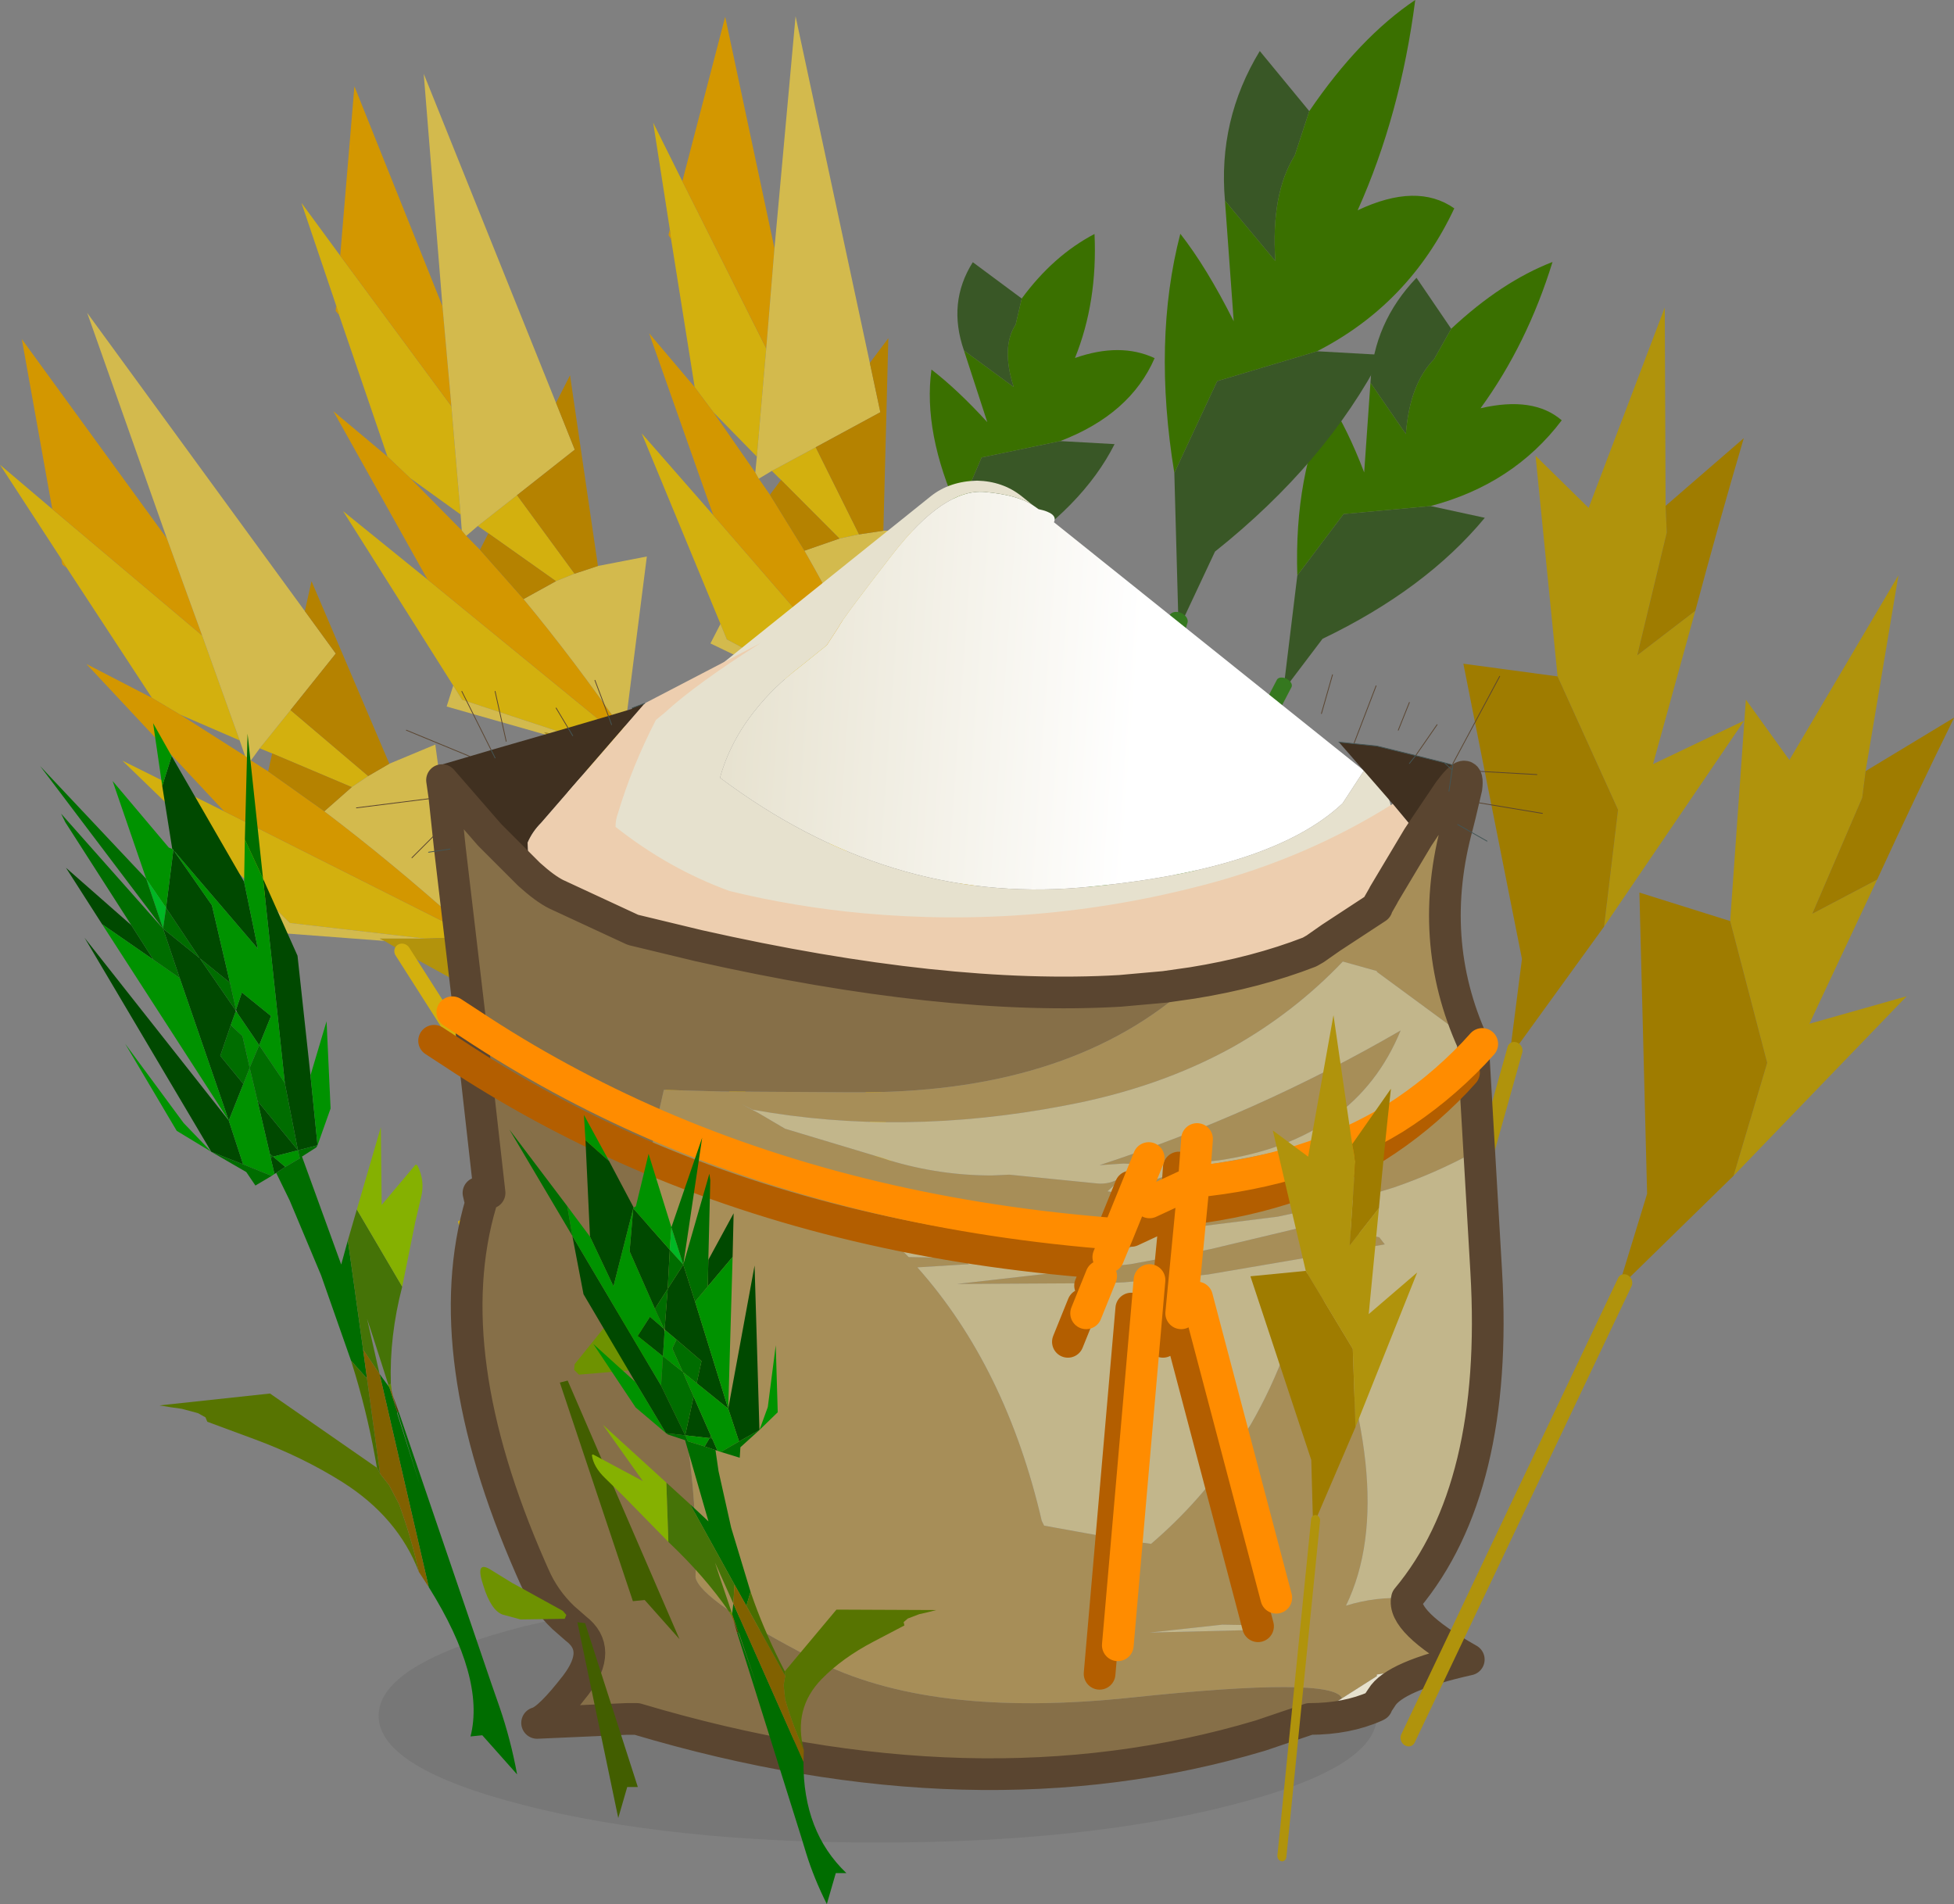 <svg viewBox="0 0 123.32 120.17" xmlns="http://www.w3.org/2000/svg" xmlns:xlink="http://www.w3.org/1999/xlink"><rect x="0" y="0" width="123.32" height="120.17" fill="#808080" stroke="none"/><g transform="translate(-47.153 -35.866)"><use transform="matrix(-.928 -.453 -.285 .602 149.45 54.506)" width="13.35" height="79.55" xlink:href="#a"/><use transform="matrix(-1.013 -.251 -.07 .509 120.94 51.8)" width="13.35" height="79.55" xlink:href="#a"/><use transform="matrix(-1.161 -.397 -.224 .863 141.87 37.71)" width="13.35" height="79.55" xlink:href="#a"/><use transform="matrix(.902 .427 -.32 .881 148.16 53.353)" width="18.2" height="83.85" xlink:href="#b"/><use transform="matrix(.996 -.052 .052 .996 86.297 37.271)" width="20" height="77.25" xlink:href="#c"/><use transform="matrix(.906 -.413 .475 .916 42.504 60.012)" width="20" height="77.25" xlink:href="#c"/><use transform="matrix(.973 -.221 .221 .973 63.05 42.78)" width="20" height="77.25" xlink:href="#c"/><use transform="matrix(1.078 0 0 .75 83 66.2)" width="48.15" height="39.9" xlink:href="#d"/><use transform="translate(69.65 76.45)" width="74.85" height="75.7" xlink:href="#e"/><use transform="matrix(.817 .574 -.465 .815 163.29 69.589)" width="18.2" height="83.85" xlink:href="#b"/><use transform="matrix(.558 .147 -.103 .62 128.8 99.272)" width="18.2" height="83.85" xlink:href="#b"/><use transform="matrix(-.824 .211 .285 .695 70.782 77.928)" width="35.9" height="94.05" xlink:href="#f"/><use transform="matrix(.809 .092 .123 .525 70.293 104.67)" width="35.9" height="94.05" xlink:href="#f"/></g><defs><g id="g"><path d="m4.9-21.65-3.3 2.9q1.1-4.4.4-7.55l-.15-3.3 3.25-2.9q1.2 5.6-.2 10.85m-6.55 8 4.6 4.3.95 7.15-2.1 9.75-.05 1.3-.9-6.7q-4.4-8.5-5.8-17.05l3.3 1.25" fill="#395726" fill-rule="evenodd" transform="translate(6.65 39.5)"/><path d="M1.85-29.6 2-26.3q.7 3.15-.4 7.55l3.3-2.9-2 7.9q2.05-3 3.8-4.65 0 7.8-2.8 16.2l-.95-7.15-4.6-4.3q-4-5.3-5-12.75 2.2-.9 4.8 2.35-.9-7.4-.15-15.45 2.3 3.8 3.85 9.9" fill="#3a7000" fill-rule="evenodd" transform="translate(6.65 39.5)"/><path d="m1.8 7.55.8 32" fill="none" stroke="#35781f" stroke-linecap="round" stroke-linejoin="round" transform="translate(6.65 39.5)"/></g><g id="h"><path d="m3.8-24 .8 10.6 4.5-5.3L5.2-2.05 3.5-9.6-3-16l-6.1-12.85 4.3 1.65.2-14.45 4.35 12.1.65 1.6.9 8.35L3.8-24" fill="#b0930c" fill-rule="evenodd" transform="translate(9.1 41.65)"/><path d="m-.25-29.55 3.2-6.4Q3.3-30 3.8-24l-2.5 4.4-.9-8.35-.65-1.6M5.2-2.05 2.55 8.05v1.4L1 2.3l-9.9-16.35L-3-16l6.5 6.4 1.7 7.55" fill="#9f7c00" fill-rule="evenodd" transform="translate(9.1 41.65)"/><path d="m2.55 8.05 2.4 33.65" fill="none" stroke="#b0930c" stroke-linecap="round" stroke-linejoin="round" transform="translate(9.1 41.65)"/></g><g id="i"><path d="m1.65 20.95 1.4-.2-1.3 1.35-8.8 8.95 2.5-9.2 6.2-.9M.95-10.9 3.4-5.25l-1.25.2-3.5-3.9-.55-.6L.95-10.9m-8.5-14.25-.7-6.8 1.65 3.8 4.75 10.85-.95 6.8-2.6-2.95-1.1-1.65-1-9.4-.05-.65m1.8 18.2L4.65 6.4l-2.8-1.15L-5.3.95l-.35-1-4.35-12.3 4.25 5.4" fill="#d3b00e" fill-rule="evenodd" transform="translate(10 38.4)"/><path d="m4.25 5.25.55 1.2-.15-.05-10.4-13.35-3.45-11.7 2.7 3.55 1.1 1.65 2.45 3.95.2.4.65 1.05 2 3.65Q2.2.15 4.25 5.25m-11.8-30.4.05.65-.15-.3.1-.35m5.7 7.85L-6.6-28.15l3.25-10.25L-1-23.6l-.85 6.3" fill="#d39700" fill-rule="evenodd" transform="translate(10 38.4)"/><path d="m4.95-5.4 3.15.1L4.25 5.25Q2.2.15-.1-4.4l2.25-.65 1.25-.2 1.55-.15m-.3-10.65.5 3.15-4.2 2-2.85 1.35-.85.45-.2-.4.15-1 .95-6.8.85-6.3 2.1-14.6 3.55 22.15m-2.8 21.3L-.7 4.1l.2.25-5.85-3.2.7-1.2.35 1 7.15 4.3" fill="#d3ba4d" fill-rule="evenodd" transform="translate(10 38.4)"/><path d="m4.65-16.05 1.25-1.5L4.95-5.4l-1.55.15L.95-10.9l4.2-2-.5-3.15m-6.75 8 .75-.9 3.5 3.9-2.25.65-2-3.65" fill="#b58200" fill-rule="evenodd" transform="translate(10 38.4)"/><path d="m4.8 6.45 2.85 1.3L10 19.05.2 5.4l-.7-1.05-.2-.25 2.55 1.15 2.8 1.15.15.05" fill="#b3930c" fill-rule="evenodd" transform="translate(10 38.4)"/><path d="m.2 5.4 1.45 15.55m.1 1.15 1.5 16.25" fill="none" stroke="#d3b00e" stroke-linecap="round" stroke-linejoin="round" transform="translate(10 38.4)"/></g><g id="d" fill-rule="evenodd"><path d="m46.6 24.4-1.25 2.75q-4.2 5.7-15.4 7.1Q18.75 35.6 8.9 25q.6-3.1 2.1-5.75 1.05-1.9 2.55-3.55l1.6-1.85.7-1.55q.2-.65 3.15-6.1Q22 .65 24.4.95q1.9.25 2.8 1.1l.35.35q1.15.35.9 1.1L46.6 24.4" fill="url(#j)"/><path d="M27.2 2.05q-.9-.85-2.8-1.1Q22 .65 19 6.2q-2.95 5.45-3.15 6.1l-.7 1.55-1.6 1.85q-1.5 1.65-2.55 3.55Q9.5 21.9 8.9 25q9.85 10.6 21.05 9.25 11.2-1.4 15.4-7.1l1.25-2.75.5.6q.8.9 1.05 2.2.05 3.9-3.65 6.2-7.05 4.45-14.35 5.85-10.35 2-21.35-2.05-4.85-1.85-7-4.9l-.25-.35q-.85-1.3-1.2-2.8L.2 28.7q-.25-1.25-.2-2.65L.7 25l5.6-6.5.3-.3L21.25 1.3q1.1-1.25 2.7-1.3 1.5.05 2.6 1.3l.65.75" fill="#e6e1ce"/><path d="m6.6 18.2-.3.3-.45.15.75-.45" fill="#c0ab7a"/></g><g id="e"><path d="m83 81.8.3.5-.3-.5 2.55-.75.2.55-.2-.55 1.5-.45v-.05l.8-.3-6.55 7.55q-.55.55-.85 1.25l.1 2-2.5-2.5v-1.4L75.1 84.1l1.7-.5 1.35-.4L83 81.8m-4.6 1.9-.25-.5.25.5m58.25 5-.6-.9-1-1.2-3.4-3.9.95.1 1.45.15 2.45.6-.4.5.4-.5 1.8.45.5.45-.5-.45.55.15-.05.3-.2 1.35-1.55 2.3-.4.6" fill="#403020" fill-rule="evenodd" transform="translate(-69.65 -76.45)"/><path d="M80.55 91.05q1 .9 1.7 1.25l4.85 2.25 4.15 1q15.55 3.5 26.6 2.85l2.8-.25 1.75-.25q-7.45 6.8-20.6 6.9h-1.15l-7.9-.05-3.7-.1-.5 2.2q-1.35 6.95.6 13.65 2.1 7.3 1.9 14.9.25 1.45 7.5 5.2t20 2.4 13.3.05l-2.05 1.3-3.1 1.05q-17.9 5.35-39.35-1.05l-.25-.15-.4.15-5.65.25q.75-.2 2.45-2.4 1.7-2.25 0-3.55l-.8-.7q-1.2-1.15-1.85-2.65l-.2-.45Q74.7 121.3 77.5 111.8l-.15-.65h.7l-1.2-10.65-1.3-11.05-.35-3.3-.15-1.05 3 3.45 2.5 2.5" fill="#866f48" fill-rule="evenodd" transform="translate(-69.65 -76.45)"/><path d="M122.4 97.9q4.05-.65 7.4-1.95l.3.1.05-.3v-.05l1-.65 2.9-1.9v-.05l.4-.7.05-.1 2.15-3.6.4-.6.65-1 .8-.75 1.2-.75-.4 1.7-.15.6q-2 7.25.95 13.75l-6.05-4.45v-.05l-2.15-.6q-3.05 3.2-6.95 5.4-4.7 2.6-10.65 3.7-10.2 1.95-19.65.25l-.7-.35 1.05.55 1.7 1 6.15 1.85.45.15q3.15.95 6.45.95l1.1-.05 5.5.55q.85.1 1.6-.4l.2-.05-.55.45-.55.5.95.15-.5-.1 1.45-.4 3.3-1.15.3-.05q6.5-.95 12.6-3.05l.65-.25 4.35-1.75-.1 4.2q-2.3 1.25-4.9 2.15l-2.95.9-4.4.95-5.6.7-2.35.15q-1.15 1.2-2.75 1.7l-4.55.25-4.75-.45-3.8-.3.5.5 2.8.05q.5 0 1 .4l-3.25.2q5.6 6.3 7.85 16l.15.3 5.25.95 1.5.2q3.15-2.7 5.4-6.1l.9-1.45q2.6-4.5 3.7-10.05 5.9 14.1 2.3 21.5 1.95-.6 3.85-.45-.35 1.45 3.9 3.85l-5.8.95v.1l-2.2 1.4q-.55-1.4-13.3-.05t-20-2.4-7.5-5.2q.2-7.6-1.9-14.9-1.95-6.7-.6-13.65l.5-2.2 3.7.1 7.9.05h1.15q13.15-.1 20.6-6.9m7.75-2.15 1-.7-1 .7m-49.5 39.1.2.45q-.65-.25-.2-.45m41.95-25.6-1.55.1h-1.6l-1.4-.05-1.5.1q9.95-3.25 19-8.5-2.85 6.95-11.5 8.2l-1.45.15m.95 5.45 6.5-1.55 4.15.8.35.45-11.15 1.9-1.45.15-2.25.2-1.65.15-1.6.05-8.9.05 10.95-1.25 3.55-.65 1.5-.3m.75 23.7-4.6.5 6-.15 1.6-.3-3-.05" fill="#a78e58" fill-rule="evenodd" transform="translate(-69.65 -76.45)"/><path d="M135.95 136.75q-1.9-.15-3.85.45 3.6-7.4-2.3-21.5-1.1 5.55-3.7 10.05l-.9 1.45q-2.25 3.4-5.4 6.1l-1.5-.2-5.25-.95-.15-.3q-2.25-9.7-7.85-16l3.25-.2q-.5-.4-1-.4l-2.8-.05-.5-.5 3.8.3 4.75.45 4.55-.25q1.6-.5 2.75-1.7l2.35-.15 5.6-.7 4.4-.95 2.95-.9q2.6-.9 4.9-2.15l.1-4.2-4.35 1.75-.65.25q-6.1 2.1-12.6 3.05l-.3.05-3.3 1.15-1.45.4.5.1-.95-.15.55-.5.55-.45-.2.05q-.75.5-1.6.4l-5.5-.55-1.1.05q-3.3 0-6.45-.95l-.45-.15-6.15-1.85-1.7-1-1.05-.55.7.35q9.45 1.7 19.65-.25 5.95-1.1 10.65-3.7 3.9-2.2 6.95-5.4l2.15.6v.05l6.05 4.45.05.7.8 13.75q.8 13.7-5 20.65m-11.65 1.65 3 .05-1.6.3-6 .15 4.6-.5m-.75-23.7-1.5.3-3.55.65-10.95 1.25 8.9-.05 1.6-.05 1.65-.15 2.25-.2 1.45-.15 11.15-1.9-.35-.45-4.15-.8-6.5 1.55m-.95-5.45 1.45-.15q8.65-1.25 11.5-8.2-9.05 5.25-19 8.5l1.5-.1 1.4.05h1.6l1.55-.1" fill="#c2b68b" fill-rule="evenodd" transform="translate(-69.65 -76.45)"/><path d="m82.7 137.95.8.7q1.7 1.3 0 3.55-1.7 2.2-2.45 2.4l5.65-.25h.65q21.45 6.4 39.35 1.05l3.1-1.05q2.35 0 4.15-.8l.1.6q0 3.3-9.25 5.65-9.2 2.35-22.25 2.35t-22.3-2.35q-9.2-2.35-9.2-5.65t9.2-5.65l2.45-.55" fill="#666" fill-opacity=".353" fill-rule="evenodd" transform="translate(-69.65 -76.45)"/><path d="m129.8 95.95.35-.2-.05.3-.3-.1m8.8-10.15q1.3-1.75 1.1-.2l-1.2.75-.8.75-.65 1 1.55-2.3m-51.9 58.55.4-.15.25.15h-.65m43.1 0 2.05-1.3 2.2-1.4v-.1l5.8-.95q-4.7 1.05-5.5 2.4l-.3.45v.05l-.1.05q-1.8.8-4.15.8" fill="#e6e1ce" fill-rule="evenodd" transform="translate(-69.65 -76.45)"/><path d="M117.85 98.4q3.55-.7 7-1.95l-4.2 1.7-2.8.25" fill="url(#k)" fill-rule="evenodd" transform="translate(-69.65 -76.45)"/><path d="m87.85 80.25 7.3-3.8q-4.1 2.6-6.05 4.4l-.55.45q-1.5 2.9-2.4 5.9-.15.4-.15.85 3.35 2.65 7.2 4.05 4.1 1 8.4 1.4 10.95 1 21.6-1.8 6.45-1.7 11.85-5.1l1 1.2.6.9-2.15 3.6-.05.1-.4.7v.05l-2.9 1.9-1 .65v.05l-.35.2q-3.35 1.3-7.4 1.95l-1.75.25 4.2-1.7q-3.45 1.25-7 1.95-11.05.65-26.6-2.85l-4.15-1-4.85-2.25q-.7-.35-1.7-1.25l-.1-2q.3-.7.85-1.25l6.55-7.55" fill="#edceaf" fill-rule="evenodd" transform="translate(-69.65 -76.45)"/><path d="M10.9 14.6q1 .9 1.7 1.25l4.85 2.25 4.15 1q15.55 3.5 26.6 2.85m2.8-.25 1.75-.25q4.05-.65 7.4-1.95l.35-.2m1-.7 2.9-1.9m0-.05.4-.7.05-.1 2.15-3.6M51 21.7l-2.8.25m20.75-12.6q1.3-1.75 1.1-.2l-.4 1.7-.15.6m-2.1.2-.4.6m-5.5 6.35-1 .7m5.8 41q5.8-6.95 5-20.65l-.8-13.75-.05-.7q-2.95-6.5-.95-13.75m-2.1.2 1.55-2.3M8.4 12.1l-3-3.45.15 1.05.35 3.3 1.3 11.05L8.4 34.7h-.7l.15.65Q5.05 44.85 11 58.4l.2.45q.65 1.5 1.85 2.65l.8.7q1.7 1.3 0 3.55-1.7 2.2-2.45 2.4l5.65-.25h.65q21.45 6.4 39.35 1.05l3.1-1.05M10.9 14.6l-2.5-2.5m61.8 52.05q-4.25-2.4-3.9-3.85m-1.9 6.75-.1.05q-1.8.8-4.15.8m10.05-3.75q-4.7 1.05-5.5 2.4l-.3.45" fill="none" stroke="#5a4530" stroke-linecap="round" stroke-linejoin="round" stroke-width="2"/><path d="M13.35 5.35 12.6 4.1m3.3.5-.85-2.25m47.9 4 1.4-3.65m2.5 4.4 1.35-1.95m3.95-3.05L69.2 7.6v.1m-.05.3 5.35.3m-8.75-2.8.7-1.75m-5.55.7L61.6 2m9.05 8.05 4.2.7m-66.35-4-1.85-3.7m2.8 3.15-.7-3.15m-1.6 4.1-4-1.65m2.1 6.3L3.5 13.55M5.55 9.7 0 10.4" fill="none" stroke="#5a4530" stroke-linecap="round" stroke-linejoin="round" stroke-width=".05"/><path d="m15.9 4.6.2.55m-2.45.7-.3-.5M8.5 6.75l.25.5m53.25-1 .95.1M17.4 4.1l.8-.3m48.65 3.3-2.45-.6-1.45-.15m3.9.75-.4.5m2.7.4-.5-.45-1.8-.45m2.35.6-.05.3m.05-.3-.55-.15m.3 1.8.2-1.35m.35 3.45 1.85 1.05M5.9 13l-1.35.2" fill="none" stroke="#435555" stroke-linecap="round" stroke-linejoin="round" stroke-width=".05"/><path d="m46.3 40.55.6-1.45q-16-1.2-29.15-6.9-6.2-2.7-11.7-6.35L4.9 25.1m47 18 5 18.95m13-34.95-.55.6q-2.3 2.4-5 4.1-5.4 3.3-12.65 4l-.8 8.3m-2-2.1-2 23.05m-1.05-23.3-.95 2.35m2-5 1.95-4.8m2.85 1.5-2.8 1.3m3-4-.2 2.7" fill="none" stroke="#b35e00" stroke-linecap="round" stroke-linejoin="round" stroke-width="2"/><path d="m47.45 38.75.6-1.45q-16-1.2-29.15-6.9-6.2-2.7-11.7-6.35l-1.15-.75m65 2-.55.6q-2.3 2.4-5 4.1-5.4 3.3-12.65 4l-.8 8.3m1-11-.2 2.7-2.8 1.3m3 6 5 18.95m-10-22.95L50 32.5m-3 7.45-.95 2.35m4-2.1-2 23.05" fill="none" stroke="#ff8c00" stroke-linecap="round" stroke-linejoin="round" stroke-width="2"/></g><g id="l" fill-rule="evenodd"><path d="m-1.35-43.9 1.5 2.25 1.1 5.4-.05.05v.05l2.15 4.6-.9 4.85 1.7-3.2.25 4.4.65 12.75L3-15.45l.8-2.8-1.6-2.3-.75-1.05v-.1l1-5-1.4 2.65L.1-30.8l1.1-5.35-3.05 9.9-.95-5.8 1.45-11.85m7.6 13.05 2.9-6.1-.9 5.4-2.55 4 .55-3.3m-1.2 18.1 4.8-18.05-2.7 20.25-1.85 1.7-.25-3.9M3.4-7.4l-.15-.05-.8-.3.55-1.1H1.1l1.4-4.9.65 4.6-.15.3h.2l.2 1.45m-5.3-7.35-2.5-10.1.2-7.05L.1-14.65l1 5.8H-.4l-1.5-5.9M.8-18.3l-1.65-2.15L.5-23l.9 1.3v.3l-.6 3.1" fill="#004900" transform="translate(17.95 47)"/><path d="m.15-41.65-1.5-2.25L-1-47l1.15 5.35m-2.95 9.6.95 5.8 3.05-9.9.05-.1.2-.2 2-6.65.45 8.75-.55 2.8-2.15-4.6L.1-30.8l.95 6.75.35 2.35L.5-23l-1.35 2.55L.8-18.3l-.7 3.65-4.3-17.25.15-3.6 1.25 3.45M1.45-21.6l.75 1.05-.5 1.15.4 2.75L.8-18.3l.6-3.1.05-.2M3-15.45l2.05 2.7L4.4-25.5l1.3-2.05 2.55-4-3.2 18.8.25 3.9L3.65-7.3l-.25-.1-.2-1.45-.05-.3-.65-4.6-.4-2.9.9 1.2m4.15 4.9 1.1-2.95 1.8-7.75L8.95-13l-1.8 2.45M-.4-8.85l-1.95-2.75-2.2-7.25 2.65 4.1 1.5 5.9m2.85 1.1-1.25-.4-.1-.7H3l-.55 1.1" fill="#009200" transform="translate(17.95 47)"/><path d="m3.35-31.55.55-2.8.25 4.45-.8-1.65" fill="#00b724" transform="translate(17.95 47)"/><path d="m3.35-31.55.8 1.65-.25-4.45 4.15-11.5-3.9 15.95-1.7 3.2.9-4.85m-2.3 7.5 1.4-2.65-1 5H1.4l-.35-2.35m1.15 3.5 1.6 2.3-.8 2.8-.9-1.2.4 2.9-1.4 4.9.1.7 1.25.4.8.3L3.1-4.9l-.05 6.8.35 7.65-.6 1.8-.55-2.45L.2-.4l1.15 1.85L1-8.25-.25-8.7l-.15-.15h1.5l-1-5.8.7-3.65 1.3 1.65-.4-2.75.5-1.15m2.2-4.95-.25-4.4 3.8-11.6-.05.8-1.65 9.85-.55 3.3-1.3 2.05m2.75 14.95L5.3-8.15l-.25 1.3-1.4-.45L5.3-8.85l1.85-1.7M4.45 29.8Q3.1 38.45 5.8 42.95l-.85.15-1.3 3.95q-.55-3-.7-5.95l-.1-2.1-1.3-24.25h.1v-.05l-.15-2.15.05-.2.25-1.1L4.45 29.8M-4.2-31.9l-3.05-12.25 3.2 8.65-.15 3.6M3.15-9.15l.05.3H3l.15-.3m-1.5 23.9.5 6.35-.45-6.25-.05-.1" fill="#006d00" transform="translate(17.95 47)"/><path d="m4.65 18.9 5.3-8.35 8-1.35-.75.4-.7.35-1 .7-.4.5v.4L12.3 14q-2.8 2.45-4.85 5.35-2.85 4.05-2.75 9-.45-3-.55-6l.15-1.75.3-1.15.05-.55" fill="#577401" transform="translate(17.95 47)"/><path d="M1.3 12.3Q.05 8.35-2.25 4.55l.95-7.3L.2-.4l2.05 9.3-.45 2.35-.7-4.8.1 1.6.3 4.3h-.05l-.15-.05" fill="#457307" transform="translate(17.95 47)"/><path d="M-2.25 4.55-5-.5l-1.1-1.9q-.75-1.25-.65-2.7l.1-.1 3.5 2.6L-5.3-9l4 6.25-.95 7.3" fill="#85b101" transform="translate(17.95 47)"/><path d="m1.45 12.95-.15-.65.15.05h.1l-.05.2-.05.4" fill="#628b00" transform="translate(17.95 47)"/><path d="M1.45 12.35h.05-.05" fill="#928701" transform="translate(17.95 47)"/><path d="m4.7 28.35-.25 1.45L1.8 11.25l.45-2.35.55 2.45 1.8 8.1-.3 1.15-.15 1.75q.1 3 .55 6m-3.2-15-.05-.4.05-.4.15 2.15-.15-1.35" fill="#816100" transform="translate(17.95 47)"/><path d="m3.4 9.55.1 1.25q.35 4 1.15 8.1l-.05.55-1.8-8.1.6-1.8" fill="#496d00" transform="translate(17.95 47)"/><path d="m-15.55 11.8 3.55 2.75.2.45-.2.5-3.55.7-1.35-.35q-.85-.35-1-3.3-.2-2.95.8-2.15l1.55 1.4" fill="#6e9201" transform="translate(17.95 47)"/><path d="M1.65 14.7v.05h-.1l.1-.05" fill="#784b02" transform="translate(17.95 47)"/><path d="m1.55 14.75-.05-1.4.15 1.35-.1.05" fill="#4e3a00" transform="translate(17.95 47)"/><path d="M-11.05 15.75h.6l1.15 19.5-.85.15-1.3 3.95.4-23.6" fill="#425e00" transform="translate(17.95 47)"/></g><use width="13.35" height="79.55" xlink:href="#g" id="a"/><use width="18.2" height="83.85" xlink:href="#h" id="b"/><use width="20" height="77.25" xlink:href="#i" id="c"/><use width="35.9" height="94.05" xlink:href="#l" id="f"/><linearGradient id="j" x1="-819.2" x2="819.2" gradientTransform="matrix(-.015 -.001 .001 -.02 20.95 19.05)" gradientUnits="userSpaceOnUse"><stop stop-color="#fff" offset="0"/><stop stop-color="#e6e1ce" offset="1"/></linearGradient><linearGradient id="k" x1="-819.2" x2="819.2" gradientTransform="matrix(-.012 0 -.001 -.023 112.65 81.1)" gradientUnits="userSpaceOnUse"><stop stop-color="#e2e1c7" offset="0"/><stop stop-color="#c8ab91" offset="1"/></linearGradient></defs></svg>